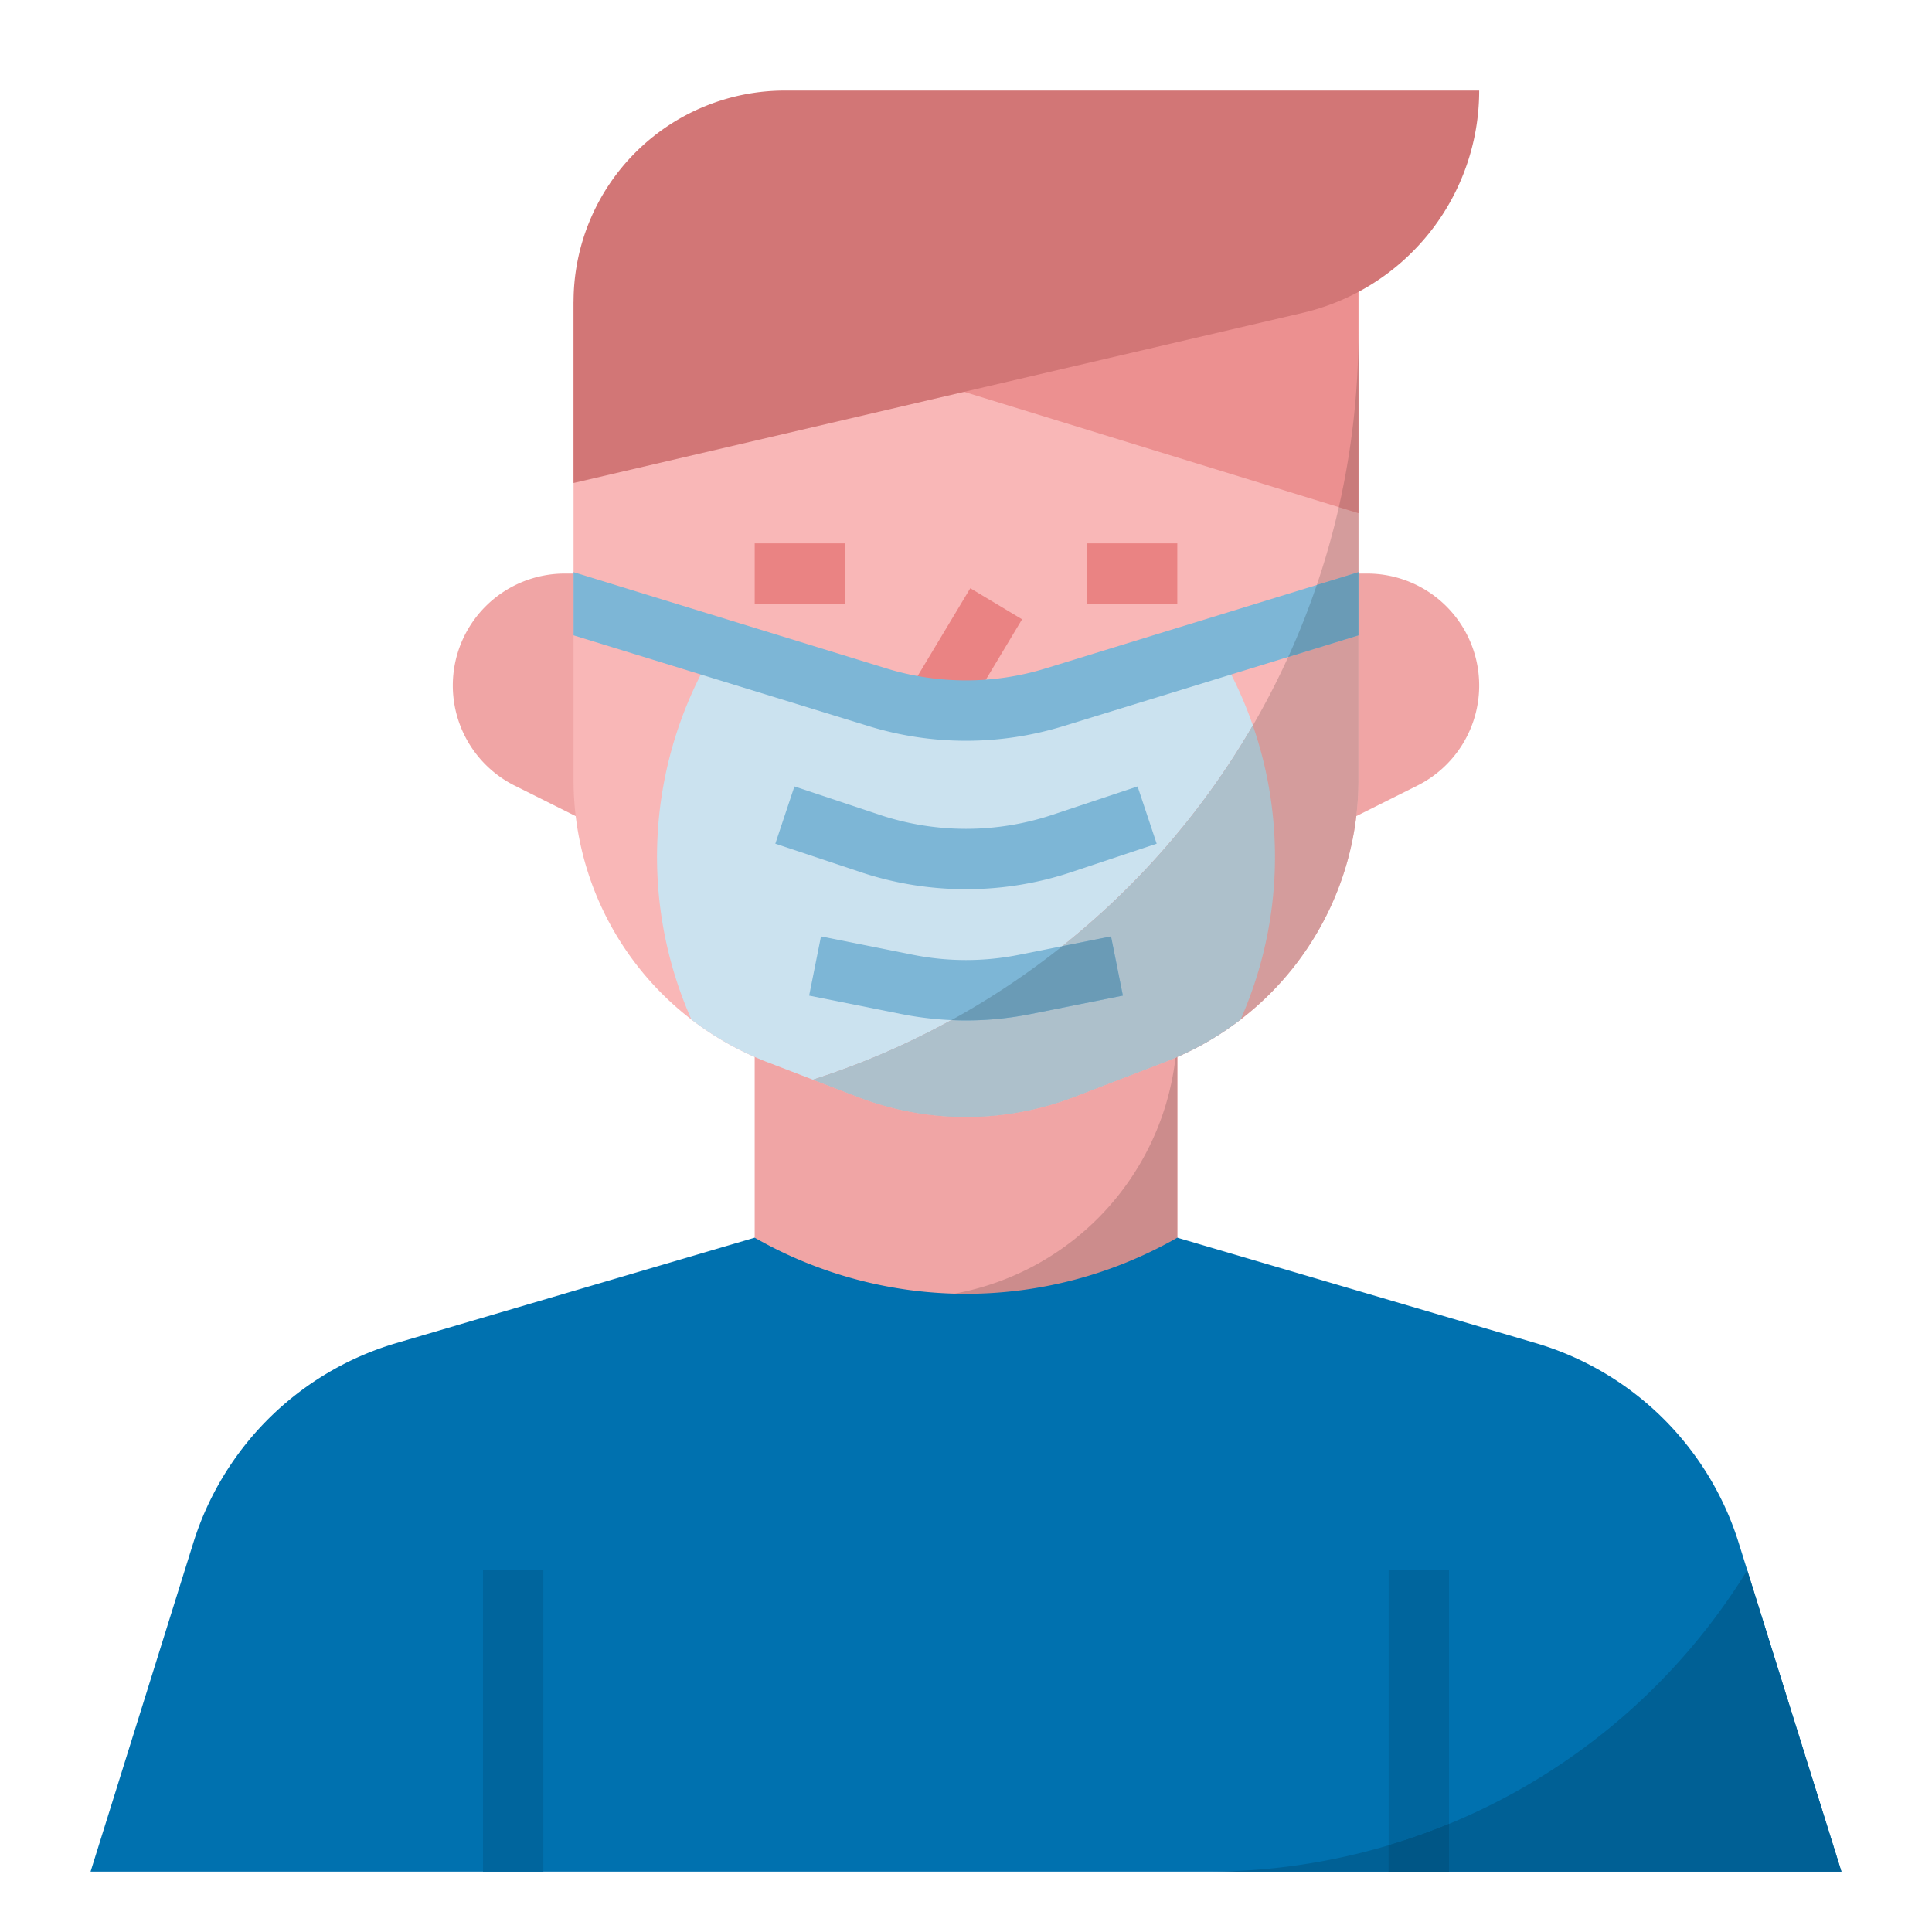 <?xml version="1.0" ?><svg viewBox="0 0 512 512" xmlns="http://www.w3.org/2000/svg"><defs><style>.cls-1{fill:#f0a5a5;}.cls-2{fill:#cc8c8c;}.cls-3{fill:#f9b7b7;}.cls-4{fill:#cbe2ef;}.cls-5{fill:#d49c9c;}.cls-6{fill:#0071af;}.cls-7{fill:#ea8383;}.cls-8{fill:#ec9090;}.cls-9{fill:#00659d;}.cls-10{fill:#7db6d6;}.cls-11{fill:#d27676;}.cls-12{fill:#006095;}.cls-13{fill:#005686;}.cls-14{fill:#c97b7b;}.cls-15{fill:#adc0cb;}.cls-16{fill:#6a9bb6;}</style></defs><g data-name="/ FLAT" id="_FLAT"><rect class="cls-1" height="72" width="112" x="200" y="272"/><path class="cls-2" d="M240,344h72V272A72,72,0,0,1,240,344Z"/><path class="cls-1" d="M149.665,152a29.666,29.666,0,0,0-29.666,29.666h0a29.665,29.665,0,0,0,16.399,26.534L168,224V152Z"/><path class="cls-1" d="M362.334,152H344v72l31.601-15.801a29.665,29.665,0,0,0,16.399-26.534h0A29.666,29.666,0,0,0,362.334,152Z"/><path class="cls-3" d="M152,80V206.769A80,80,0,0,0,203.281,281.437l24,9.23a80,80,0,0,0,57.437,0l24-9.23a80,80,0,0,0,51.281-74.668V64Z"/><path class="cls-4" d="M279.527,184.761a80.002,80.002,0,0,1-47.054,0L189.712,171.604a106.49,106.49,0,0,0-6.988,97.421l.486,1.134a79.899,79.899,0,0,0,20.071,11.279l24,9.23a80,80,0,0,0,57.437,0l24-9.23a79.893,79.893,0,0,0,20.072-11.28l.486-1.133a106.49,106.49,0,0,0-6.988-97.421Z"/><path class="cls-5" d="M215.469,286.124l11.813,4.543a80,80,0,0,0,57.437,0l24-9.23a80,80,0,0,0,51.281-74.668V88.039C359.983,180.761,299.289,259.294,215.469,286.124Z"/><path class="cls-6" d="M460.756,408.82a80,80,0,0,0-53.785-52.887L312,328h0a112.872,112.872,0,0,1-112,0h-0l-94.971,27.933a80,80,0,0,0-53.785,52.887L24,496h464Z"/><rect class="cls-7" height="16.001" transform="translate(-22.811 303.711) rotate(-59.036)" width="27.989" x="242.805" y="164"/><polygon class="cls-8" points="251.926 102.747 360 136 360 72 251.926 102.747"/><rect class="cls-7" height="16" width="24" x="288" y="144"/><rect class="cls-7" height="16" width="24" x="200" y="144"/><rect class="cls-9" height="80" width="16" x="128" y="416"/><rect class="cls-9" height="80" width="16" x="368" y="416"/><path class="cls-10" d="M256,235.644a88.132,88.132,0,0,1-27.828-4.486l-22.702-7.567,5.061-15.18,22.702,7.567a72.44,72.44,0,0,0,45.535,0l22.702-7.567,5.061,15.18-22.702,7.567A88.132,88.132,0,0,1,256,235.644Z"/><path class="cls-11" d="M345.255,82.907,152,128V80a56,56,0,0,1,56-56h184v0A60.489,60.489,0,0,1,345.255,82.907Z"/><path class="cls-10" d="M360,151.63,277.175,177.114a71.738,71.738,0,0,1-42.35,0l-82.826-25.485v16.741l78.121,24.037a87.683,87.683,0,0,0,51.76,0l78.12-24.037Z"/><path class="cls-12" d="M320,496H488l-24.958-79.866A167.885,167.885,0,0,1,320,496Z"/><path class="cls-13" d="M368,489.028V496h16V483.376A166.454,166.454,0,0,1,368,489.028Z"/><path class="cls-14" d="M354.799,134.4,360,136V88.029A208.648,208.648,0,0,1,354.799,134.4Z"/><path class="cls-15" d="M215.469,286.124l11.813,4.543a80,80,0,0,0,57.437,0l24-9.23a79.893,79.893,0,0,0,20.072-11.28l.486-1.133a106.47,106.47,0,0,0,2.742-76.772A208.56,208.56,0,0,1,215.469,286.124Z"/><path class="cls-10" d="M256,270.425a87.933,87.933,0,0,1-17.258-1.718l-24.312-4.862,3.139-15.689,24.311,4.862a71.598,71.598,0,0,0,28.241,0l24.31-4.862,3.139,15.689-24.311,4.862A87.951,87.951,0,0,1,256,270.425Z"/><path class="cls-16" d="M256,270.425a87.951,87.951,0,0,0,17.259-1.718l24.311-4.862-3.139-15.689-12.894,2.579A208.333,208.333,0,0,1,252.158,270.329C253.438,270.386,254.719,270.425,256,270.425Z"/><path class="cls-16" d="M360,168.37V151.63l-11.039,3.396q-3.321,9.761-7.566,19.069Z"/><path class="cls-13" d="M368,489.028V496h16V483.376A166.454,166.454,0,0,1,368,489.028Z"/></g></svg>